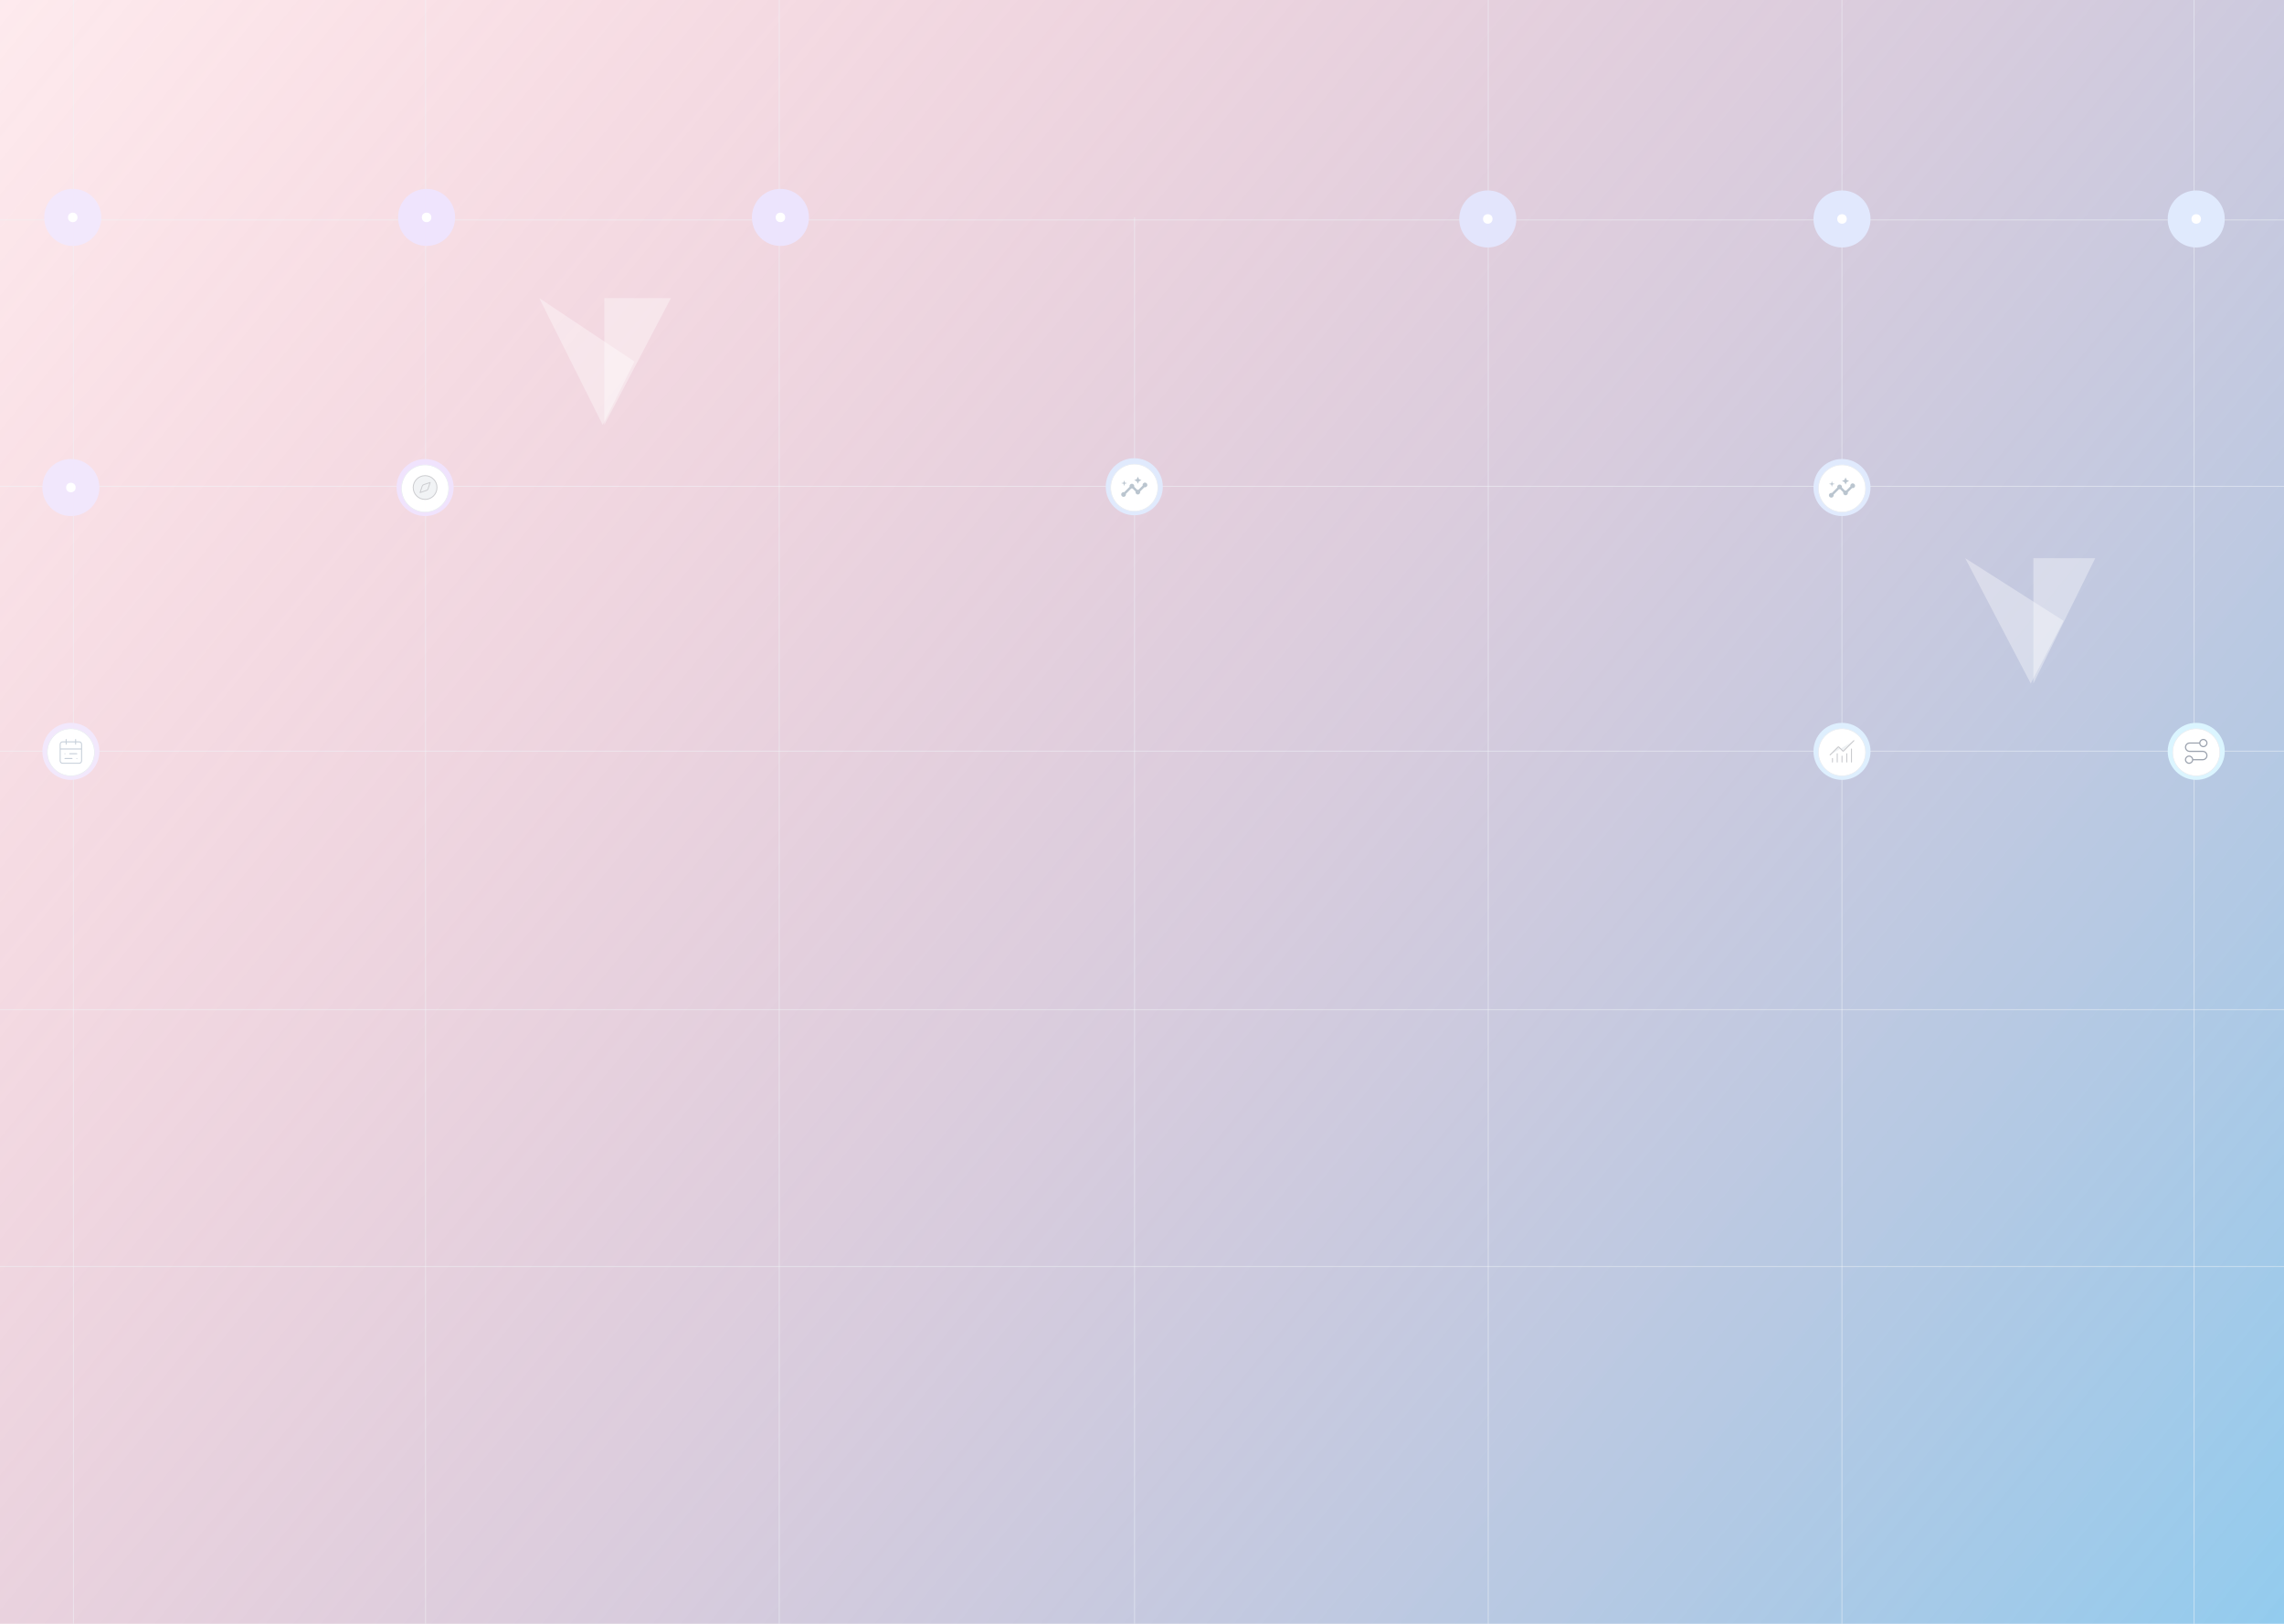<svg fill="none" height="1024" viewBox="0 0 1440 1024" width="1440" xmlns="http://www.w3.org/2000/svg" xmlns:xlink="http://www.w3.org/1999/xlink"><filter id="a" color-interpolation-filters="sRGB" filterUnits="userSpaceOnUse" height="32.342" width="32.342" x="28.517" y="458.241"><feFlood flood-opacity="0" result="BackgroundImageFix"/><feColorMatrix in="SourceAlpha" result="hardAlpha" type="matrix" values="0 0 0 0 0 0 0 0 0 0 0 0 0 0 0 0 0 0 127 0"/><feOffset dy=".591"/><feGaussianBlur stdDeviation=".591"/><feColorMatrix type="matrix" values="0 0 0 0 0.063 0 0 0 0 0.094 0 0 0 0 0.157 0 0 0 0.05 0"/><feBlend in2="BackgroundImageFix" mode="normal" result="effect1_dropShadow_189_3641"/><feBlend in="SourceGraphic" in2="effect1_dropShadow_189_3641" mode="normal" result="shape"/></filter><filter id="b" color-interpolation-filters="sRGB" filterUnits="userSpaceOnUse" height="32.342" width="32.342" x="251.845" y="291.869"><feFlood flood-opacity="0" result="BackgroundImageFix"/><feColorMatrix in="SourceAlpha" result="hardAlpha" type="matrix" values="0 0 0 0 0 0 0 0 0 0 0 0 0 0 0 0 0 0 127 0"/><feOffset dy=".591"/><feGaussianBlur stdDeviation=".591"/><feColorMatrix type="matrix" values="0 0 0 0 0.063 0 0 0 0 0.094 0 0 0 0 0.157 0 0 0 0.05 0"/><feBlend in2="BackgroundImageFix" mode="normal" result="effect1_dropShadow_189_3641"/><feBlend in="SourceGraphic" in2="effect1_dropShadow_189_3641" mode="normal" result="shape"/></filter><filter id="c" color-interpolation-filters="sRGB" filterUnits="userSpaceOnUse" height="32.342" width="32.342" x="1145.16" y="291.869"><feFlood flood-opacity="0" result="BackgroundImageFix"/><feColorMatrix in="SourceAlpha" result="hardAlpha" type="matrix" values="0 0 0 0 0 0 0 0 0 0 0 0 0 0 0 0 0 0 127 0"/><feOffset dy=".591"/><feGaussianBlur stdDeviation=".591"/><feColorMatrix type="matrix" values="0 0 0 0 0.063 0 0 0 0 0.094 0 0 0 0 0.157 0 0 0 0.05 0"/><feBlend in2="BackgroundImageFix" mode="normal" result="effect1_dropShadow_189_3641"/><feBlend in="SourceGraphic" in2="effect1_dropShadow_189_3641" mode="normal" result="shape"/></filter><filter id="d" color-interpolation-filters="sRGB" filterUnits="userSpaceOnUse" height="32.342" width="32.342" x="698.96" y="291.373"><feFlood flood-opacity="0" result="BackgroundImageFix"/><feColorMatrix in="SourceAlpha" result="hardAlpha" type="matrix" values="0 0 0 0 0 0 0 0 0 0 0 0 0 0 0 0 0 0 127 0"/><feOffset dy=".591"/><feGaussianBlur stdDeviation=".591"/><feColorMatrix type="matrix" values="0 0 0 0 0.063 0 0 0 0 0.094 0 0 0 0 0.157 0 0 0 0.05 0"/><feBlend in2="BackgroundImageFix" mode="normal" result="effect1_dropShadow_189_3641"/><feBlend in="SourceGraphic" in2="effect1_dropShadow_189_3641" mode="normal" result="shape"/></filter><filter id="e" color-interpolation-filters="sRGB" filterUnits="userSpaceOnUse" height="32.342" width="32.342" x="1145.16" y="458.241"><feFlood flood-opacity="0" result="BackgroundImageFix"/><feColorMatrix in="SourceAlpha" result="hardAlpha" type="matrix" values="0 0 0 0 0 0 0 0 0 0 0 0 0 0 0 0 0 0 127 0"/><feOffset dy=".591"/><feGaussianBlur stdDeviation=".591"/><feColorMatrix type="matrix" values="0 0 0 0 0.063 0 0 0 0 0.094 0 0 0 0 0.157 0 0 0 0.05 0"/><feBlend in2="BackgroundImageFix" mode="normal" result="effect1_dropShadow_189_3641"/><feBlend in="SourceGraphic" in2="effect1_dropShadow_189_3641" mode="normal" result="shape"/></filter><filter id="f" color-interpolation-filters="sRGB" filterUnits="userSpaceOnUse" height="32.342" width="32.342" x="1368.48" y="458.241"><feFlood flood-opacity="0" result="BackgroundImageFix"/><feColorMatrix in="SourceAlpha" result="hardAlpha" type="matrix" values="0 0 0 0 0 0 0 0 0 0 0 0 0 0 0 0 0 0 127 0"/><feOffset dy=".591"/><feGaussianBlur stdDeviation=".591"/><feColorMatrix type="matrix" values="0 0 0 0 0.063 0 0 0 0 0.094 0 0 0 0 0.157 0 0 0 0.05 0"/><feBlend in2="BackgroundImageFix" mode="normal" result="effect1_dropShadow_189_3641"/><feBlend in="SourceGraphic" in2="effect1_dropShadow_189_3641" mode="normal" result="shape"/></filter><linearGradient id="g" gradientUnits="userSpaceOnUse" x1="-355.5" x2="3327.36" y1="-583" y2="2440.58"><stop offset=".129" stop-color="#f43f5e" stop-opacity=".1"/><stop offset=".562" stop-color="#38bdf8" stop-opacity=".7"/></linearGradient><clipPath id="h"><path d="m0 0h1440v1024h-1440z"/></clipPath><clipPath id="i"><path d="m706.138 297.96h17.986v17.986h-17.986z"/></clipPath><g clip-path="url(#h)"><path d="m0 0h1440v1024h-1440z" fill="#fff"/><path d="m-28-76h1572v2028h-1572z" fill="url(#g)"/><g stroke="#f1f4f9" stroke-width=".591"><path d="m46.296-24 0 2156" opacity=".5"/><path d="m268.296-38v2170" opacity=".5"/><path d="m-360 138.704h2159" opacity=".5"/><path d="m-360 306.704h2159" opacity=".5"/><path d="m-360 473.704h2159" opacity=".5"/><path d="m-360 636.704h2159" opacity=".5"/><path d="m-357 798.704h2157" opacity=".5"/><path d="m491.296-68v2200" opacity=".5"/><path d="m715.296 137v1995" opacity=".5"/><path d="m938.296-30v2162" opacity=".5"/><path d="m1161.3-30v2162" opacity=".5"/><path d="m1383.3-30v2162" opacity=".5"/></g><circle cx="45.86" cy="137.1" fill="#f2e8fc" r="17.986"/><circle cx="45.86" cy="137.1" fill="#fff" r="2.998"/><circle cx="44.688" cy="307.449" fill="#f1e7fc" r="17.986"/><circle cx="44.688" cy="307.448" fill="#fff" r="2.998"/><circle cx="268.95" cy="137.1" fill="#efe4fd" r="17.986"/><circle cx="268.951" cy="137.1" fill="#fff" r="2.998"/><circle cx="492.041" cy="137.1" fill="#ece4fd" r="17.986"/><circle cx="492.041" cy="137.1" fill="#fff" r="2.998"/><circle cx="937.999" cy="138.079" fill="#e3e5fc" r="17.986"/><circle cx="938" cy="138.079" fill="#fff" r="2.998"/><circle cx="1161.33" cy="138.079" fill="#e1e8fd" r="17.986"/><circle cx="1161.33" cy="138.079" fill="#fff" r="2.998"/><circle cx="1384.66" cy="138.079" fill="#e0eafd" r="17.986"/><circle cx="1384.66" cy="138.079" fill="#fff" r="2.998"/><circle cx="44.688" cy="473.821" fill="#f2e8fc" r="17.986"/><g filter="url(#a)"><circle cx="44.688" cy="473.82" fill="#fff" r="14.989"/><circle cx="44.688" cy="473.82" r="14.841" stroke="#e0e6ec" stroke-width=".296"/></g><path d="m47.686 466.327v2.997m-9.742 2.998h13.49m-9.742-5.995v2.997m6.745 5.996h-4.497m1.499 2.997h-4.497m0-2.997h.007m7.487 2.997h.007m-9.001-10.491h10.492c.828 0 1.499.671 1.499 1.498v10.492c0 .828-.671 1.499-1.499 1.499h-10.492c-.828 0-1.499-.671-1.499-1.499v-10.492c0-.827.671-1.498 1.499-1.498z" opacity=".55" stroke="#94a3b8" stroke-linecap="round" stroke-linejoin="round" stroke-width=".591"/><circle cx="268.016" cy="307.449" fill="#f0e3fd" r="17.986"/><g filter="url(#b)"><circle cx="268.016" cy="307.448" fill="#fff" r="14.989"/><circle cx="268.016" cy="307.448" r="14.841" stroke="#e0e6ec" stroke-width=".296"/></g><g opacity=".2"><path d="m271.194 304.271-1.352 4.055c-.074.221-.198.422-.362.586-.165.165-.365.289-.586.362l-4.055 1.352 1.352-4.055c.073-.221.197-.421.362-.586.164-.164.365-.288.586-.362z" fill="#bac5cf"/><path d="m268.016 314.943c4.139 0 7.494-3.355 7.494-7.494s-3.355-7.494-7.494-7.494-7.494 3.355-7.494 7.494 3.355 7.494 7.494 7.494z" fill="#bac5cf"/><g stroke="#020617" stroke-linecap="round" stroke-linejoin="round" stroke-width=".591"><path d="m271.194 304.271-1.352 4.055c-.074.221-.198.422-.362.586-.165.165-.365.289-.586.362l-4.055 1.352 1.352-4.055c.073-.221.197-.421.362-.586.164-.164.365-.288.586-.362z"/><path d="m268.016 314.943c4.139 0 7.494-3.355 7.494-7.494s-3.355-7.494-7.494-7.494-7.494 3.355-7.494 7.494 3.355 7.494 7.494 7.494z"/></g></g><circle cx="1161.33" cy="307.449" fill="#e0eafd" r="17.986"/><g filter="url(#c)"><circle cx="1161.33" cy="307.448" fill="#fff" r="14.989"/><circle cx="1161.33" cy="307.448" r="14.841" stroke="#e0e6ec" stroke-width=".296"/></g><path d="m1168.07 304.826c-1.08 0-1.69 1.079-1.44 1.881l-2.66 2.668c-.23-.068-.56-.068-.78 0l-1.91-1.911c.25-.802-.36-1.889-1.45-1.889s-1.7 1.079-1.45 1.889l-3.41 3.41c-.81-.248-1.89.359-1.89 1.446 0 .824.68 1.499 1.5 1.499 1.09 0 1.7-1.079 1.45-1.881l3.41-3.418c.22.068.55.068.78 0l1.91 1.911c-.26.802.35 1.889 1.45 1.889 1.08 0 1.7-1.079 1.44-1.889l2.67-2.66c.8.247 1.88-.36 1.88-1.446 0-.825-.67-1.499-1.5-1.499z" fill="#bac5cf"/><path d="m1163.58 305.575.7-1.551 1.54-.697-1.54-.697-.7-1.551-.69 1.551-1.56.697 1.56.697z" fill="#bac5cf"/><path d="m1154.96 307.074.37-1.499 1.5-.375-1.5-.374-.37-1.499-.38 1.499-1.5.374 1.5.375z" fill="#bac5cf"/><circle cx="715.132" cy="306.953" fill="#e0eafd" r="17.986"/><g filter="url(#d)"><circle cx="715.131" cy="306.953" fill="#fff" r="14.989"/><circle cx="715.131" cy="306.953" r="14.841" stroke="#e0e6ec" stroke-width=".296"/></g><g clip-path="url(#i)" fill="#bac5cf"><path d="m721.876 304.33c-1.087 0-1.694 1.079-1.446 1.881l-2.661 2.668c-.225-.067-.554-.067-.779 0l-1.911-1.911c.255-.802-.352-1.888-1.447-1.888-1.086 0-1.701 1.079-1.446 1.888l-3.417 3.41c-.802-.247-1.881.36-1.881 1.446 0 .825.674 1.499 1.498 1.499 1.087 0 1.694-1.079 1.447-1.881l3.41-3.417c.224.067.554.067.779 0l1.911 1.911c-.255.802.352 1.888 1.446 1.888 1.087 0 1.702-1.079 1.447-1.888l2.668-2.661c.802.248 1.881-.359 1.881-1.446 0-.824-.675-1.499-1.499-1.499z"/><path d="m717.379 305.08.705-1.552 1.544-.697-1.544-.697-.705-1.551-.689 1.551-1.559.697 1.559.697z"/><path d="m708.761 306.578.375-1.498 1.499-.375-1.499-.375-.375-1.499-.375 1.499-1.498.375 1.498.375z"/></g><circle cx="1161.33" cy="473.821" fill="#deeffe" r="17.986"/><g filter="url(#e)"><circle cx="1161.33" cy="473.82" fill="#fff" r="14.989"/><circle cx="1161.33" cy="473.82" r="14.841" stroke="#e0e6ec" stroke-width=".296"/></g><g opacity=".23"><g fill="#bac5cf"><path d="m1161.33 476.819v3.747z"/><path d="m1164.33 475.32v5.246z"/><path d="m1167.32 472.322v8.244z"/><path d="m1168.82 467.076-6.48 6.48c-.03.035-.07.062-.12.081-.04.019-.09.029-.14.029s-.1-.01-.15-.029c-.04-.019-.08-.046-.12-.081l-2.47-2.467c-.07-.071-.16-.11-.26-.11s-.19.039-.26.11l-4.99 4.98"/><path d="m1155.33 478.318v2.248z"/><path d="m1158.33 475.32v5.246z"/></g><path d="m1161.33 476.819v3.747m3-5.246v5.246m2.99-8.244v8.244m1.5-13.49-6.48 6.48c-.03.035-.07.062-.12.081-.04.019-.09.029-.14.029s-.1-.01-.15-.029c-.04-.019-.08-.046-.12-.081l-2.47-2.467c-.07-.071-.16-.11-.26-.11s-.19.039-.26.11l-4.99 4.98m1.5 2.249v2.248m3-5.246v5.246" stroke="#020617" stroke-linecap="round" stroke-linejoin="round" stroke-width=".591"/></g><circle cx="1384.66" cy="473.821" fill="#dbf5ff" r="17.986"/><g filter="url(#f)"><circle cx="1384.66" cy="473.82" fill="#fff" r="14.989"/><circle cx="1384.66" cy="473.82" r="14.841" stroke="#e0e6ec" stroke-width=".296"/></g><path d="m1382.41 479.067c0 1.242-1.01 2.248-2.25 2.248s-2.25-1.006-2.25-2.248 1.01-2.248 2.25-2.248 2.25 1.006 2.25 2.248zm0 0h6.37c.69 0 1.36-.277 1.85-.768.49-.492.77-1.159.77-1.855s-.28-1.363-.77-1.855-1.16-.768-1.85-.768h-8.25c-.69 0-1.36-.276-1.85-.768s-.77-1.159-.77-1.855.28-1.363.77-1.855 1.16-.768 1.85-.768h6.37m0 0c0 1.242 1.01 2.248 2.25 2.248s2.25-1.006 2.25-2.248-1.01-2.248-2.25-2.248-2.25 1.006-2.25 2.248z" stroke="#9ca3af" stroke-linecap="round" stroke-linejoin="round" stroke-width=".75"/><path clip-rule="evenodd" d="m1282 431 39-79h-39z" fill="#fff" fill-rule="evenodd" opacity=".35"/><path clip-rule="evenodd" d="m381 268 42-80h-41.997z" fill="#fff" fill-rule="evenodd" opacity=".35"/><path clip-rule="evenodd" d="m1280.33 431 20.67-39.502-62-39.498z" fill="#fff" fill-rule="evenodd" opacity=".35"/><path clip-rule="evenodd" d="m379.999 268 20.001-40.002-60-39.998z" fill="#fff" fill-rule="evenodd" opacity=".35"/></g></svg>